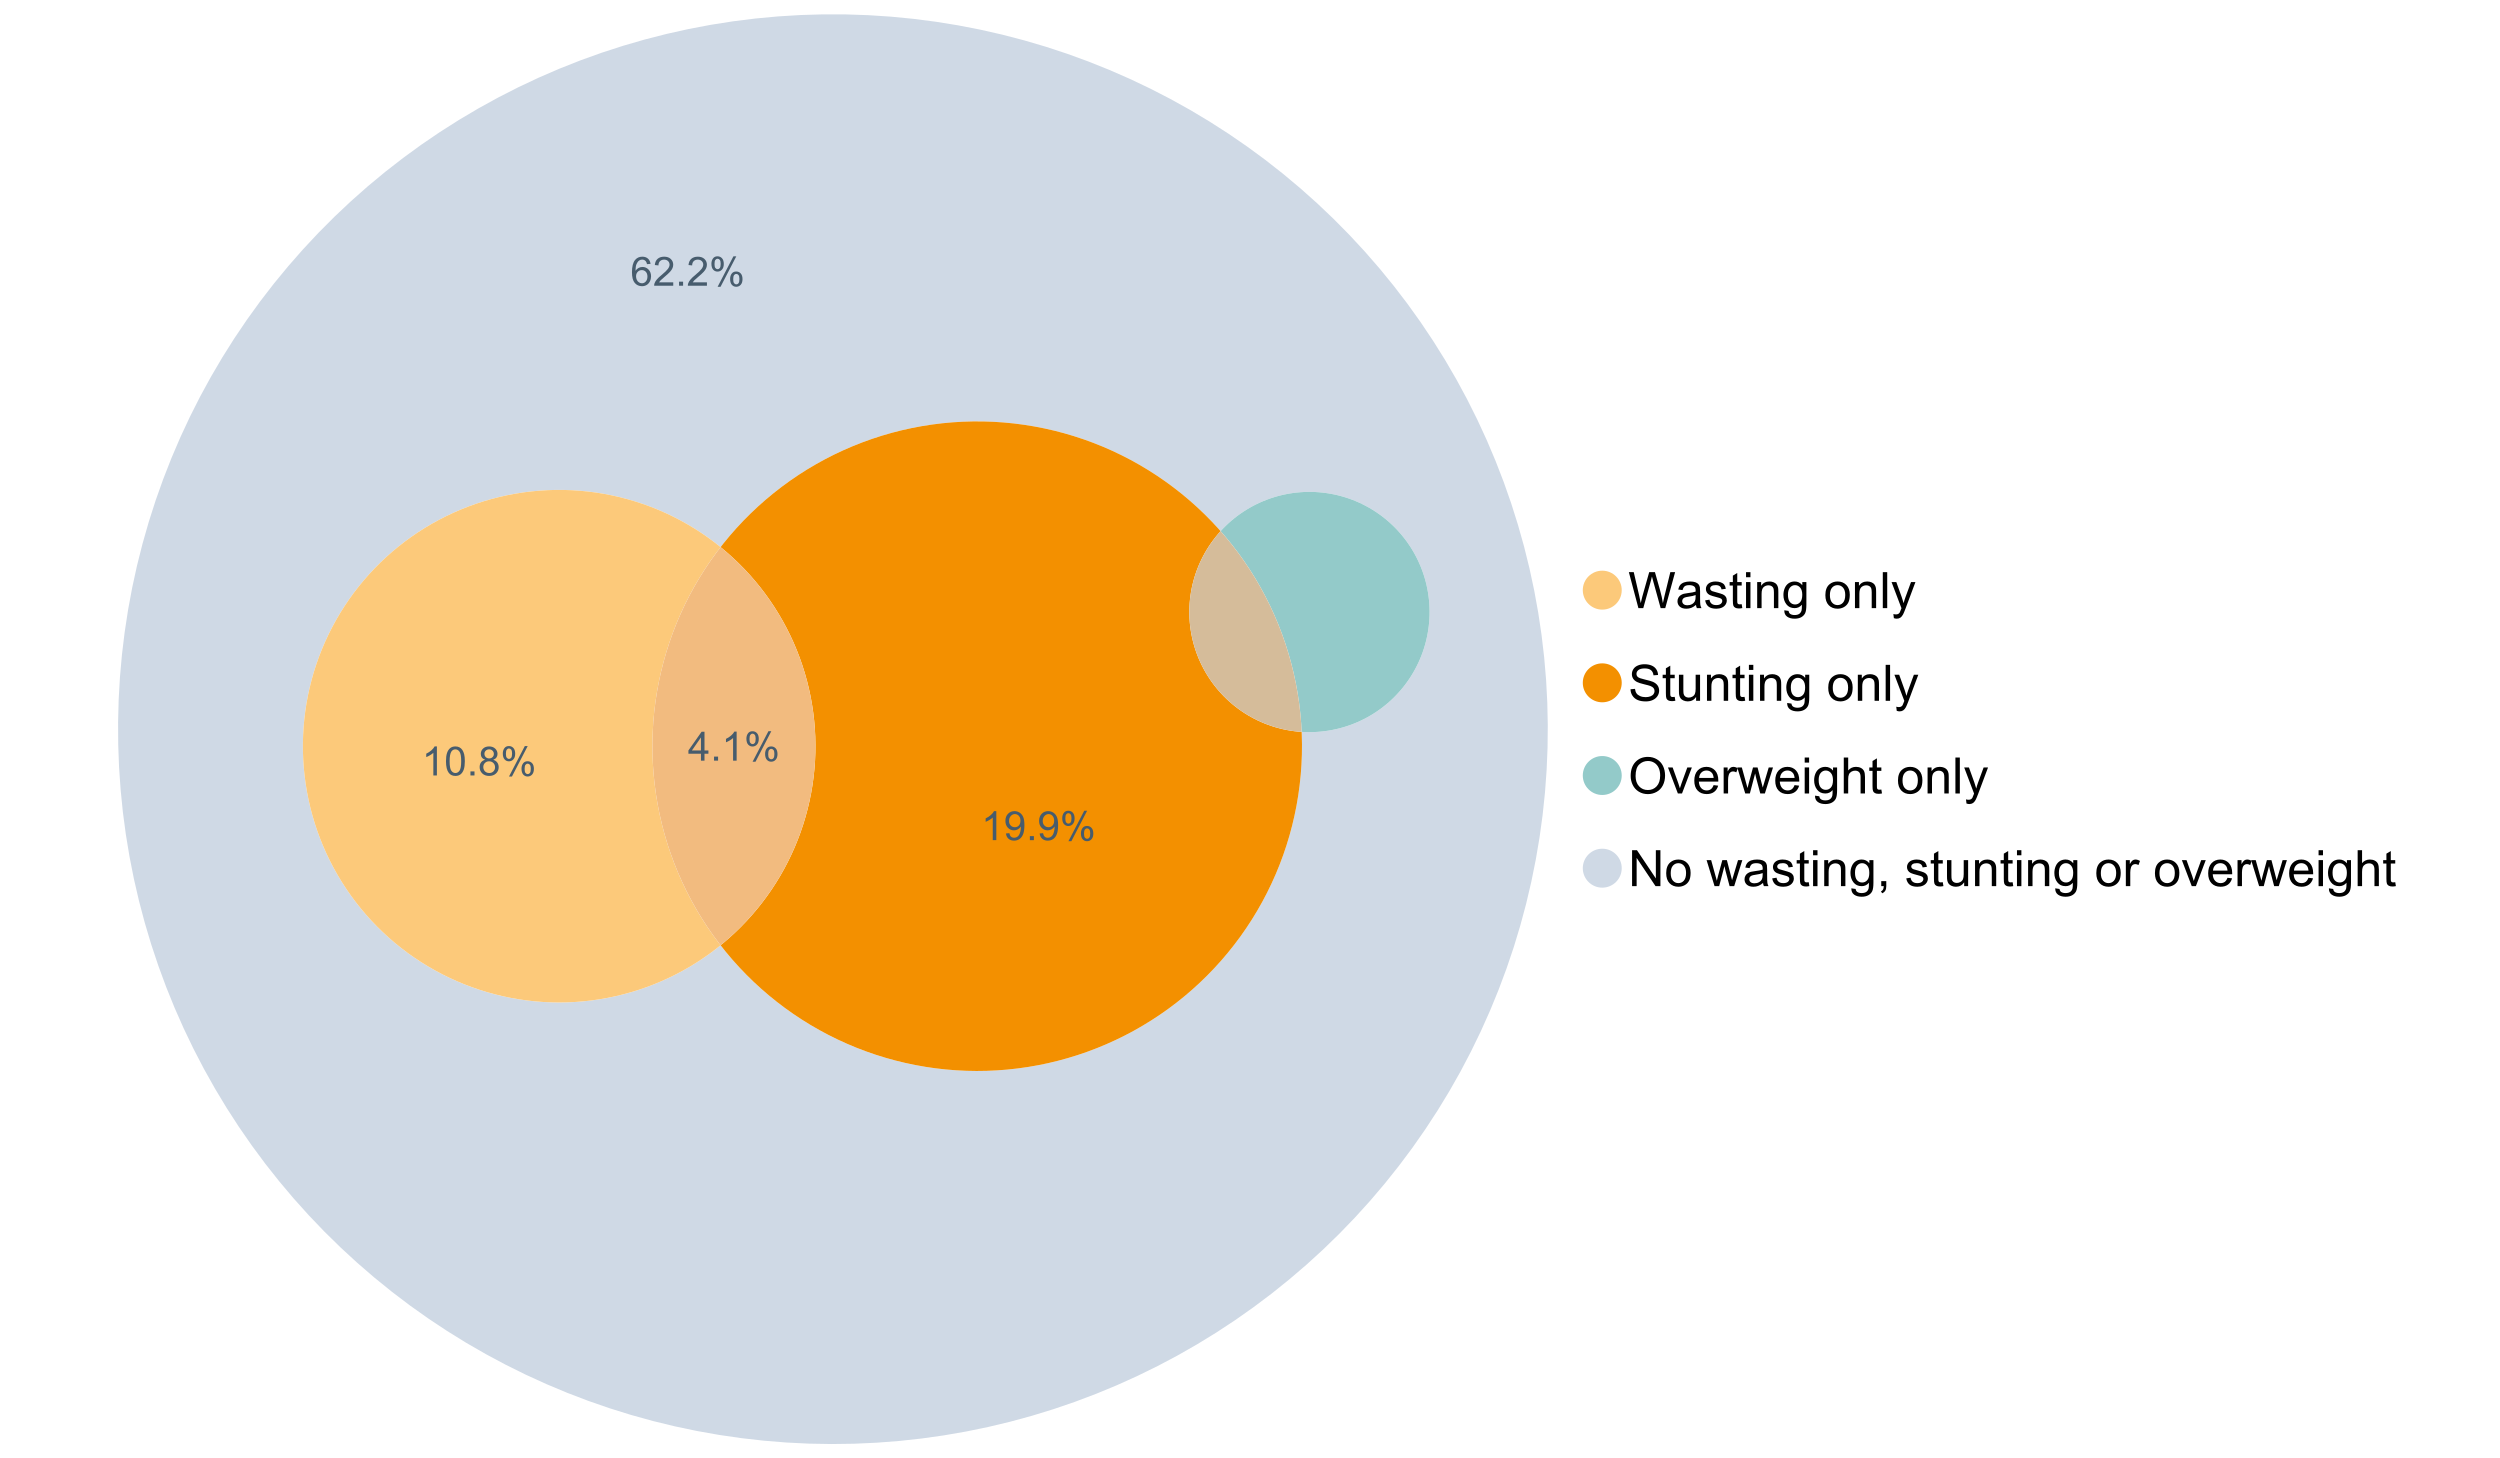 <?xml version="1.0" encoding="UTF-8"?>
<svg xmlns="http://www.w3.org/2000/svg" xmlns:xlink="http://www.w3.org/1999/xlink" width="1234.286pt" height="720pt" viewBox="0 0 1234.286 720" version="1.1">
<defs>
<g>
<symbol overflow="visible" id="glyph0-0">
<path style="stroke:none;" d="M 5.016 0 L 0.305 -17.758 L 2.715 -17.758 L 5.414 -6.117 C 5.703 -4.898 5.953 -3.688 6.164 -2.484 C 6.617 -4.379 6.883 -5.473 6.965 -5.766 L 10.344 -17.758 L 13.18 -17.758 L 15.723 -8.77 C 16.355 -6.539 16.816 -4.445 17.102 -2.484 C 17.324 -3.605 17.621 -4.891 17.988 -6.348 L 20.773 -17.758 L 23.133 -17.758 L 18.266 0 L 16 0 L 12.258 -13.527 C 11.941 -14.656 11.754 -15.352 11.699 -15.613 C 11.512 -14.797 11.34 -14.102 11.18 -13.527 L 7.414 0 Z M 5.016 0 "/>
</symbol>
<symbol overflow="visible" id="glyph0-1">
<path style="stroke:none;" d="M 10.027 -1.586 C 9.215 -0.898 8.438 -0.414 7.695 -0.133 C 6.945 0.148 6.145 0.285 5.293 0.289 C 3.875 0.285 2.789 -0.055 2.031 -0.746 C 1.27 -1.434 0.891 -2.316 0.895 -3.391 C 0.891 -4.02 1.035 -4.594 1.324 -5.117 C 1.613 -5.633 1.988 -6.051 2.453 -6.371 C 2.914 -6.684 3.438 -6.922 4.02 -7.086 C 4.449 -7.195 5.094 -7.305 5.961 -7.414 C 7.715 -7.617 9.012 -7.867 9.848 -8.164 C 9.852 -8.461 9.855 -8.652 9.859 -8.734 C 9.855 -9.621 9.648 -10.246 9.242 -10.609 C 8.68 -11.098 7.852 -11.344 6.758 -11.348 C 5.727 -11.344 4.969 -11.164 4.484 -10.809 C 3.992 -10.445 3.633 -9.809 3.402 -8.902 L 1.273 -9.191 C 1.461 -10.102 1.781 -10.84 2.227 -11.402 C 2.672 -11.965 3.312 -12.395 4.152 -12.699 C 4.992 -12.996 5.965 -13.148 7.074 -13.152 C 8.168 -13.148 9.062 -13.02 9.75 -12.766 C 10.438 -12.504 10.941 -12.18 11.266 -11.789 C 11.586 -11.398 11.812 -10.902 11.941 -10.309 C 12.012 -9.934 12.047 -9.266 12.051 -8.297 L 12.051 -5.391 C 12.047 -3.363 12.094 -2.078 12.191 -1.543 C 12.281 -1.004 12.465 -0.492 12.742 0 L 10.465 0 C 10.238 -0.453 10.09 -0.98 10.027 -1.586 Z M 9.848 -6.457 C 9.055 -6.133 7.867 -5.855 6.285 -5.633 C 5.387 -5.5 4.754 -5.355 4.383 -5.195 C 4.012 -5.031 3.723 -4.793 3.523 -4.484 C 3.32 -4.172 3.223 -3.828 3.223 -3.453 C 3.223 -2.867 3.441 -2.383 3.883 -1.996 C 4.32 -1.609 4.965 -1.418 5.812 -1.418 C 6.652 -1.418 7.398 -1.602 8.055 -1.969 C 8.707 -2.336 9.188 -2.836 9.496 -3.477 C 9.727 -3.965 9.844 -4.691 9.848 -5.656 Z M 9.848 -6.457 "/>
</symbol>
<symbol overflow="visible" id="glyph0-2">
<path style="stroke:none;" d="M 0.762 -3.84 L 2.918 -4.18 C 3.039 -3.312 3.375 -2.652 3.93 -2.191 C 4.48 -1.73 5.254 -1.5 6.25 -1.5 C 7.246 -1.5 7.988 -1.703 8.477 -2.113 C 8.961 -2.52 9.203 -3 9.207 -3.551 C 9.203 -4.043 8.988 -4.43 8.562 -4.711 C 8.258 -4.906 7.516 -5.152 6.336 -5.449 C 4.734 -5.852 3.625 -6.199 3.008 -6.496 C 2.387 -6.789 1.918 -7.199 1.602 -7.723 C 1.281 -8.242 1.125 -8.816 1.125 -9.449 C 1.125 -10.02 1.254 -10.551 1.52 -11.039 C 1.777 -11.527 2.137 -11.934 2.594 -12.258 C 2.93 -12.508 3.391 -12.719 3.977 -12.891 C 4.559 -13.062 5.188 -13.148 5.863 -13.152 C 6.867 -13.148 7.754 -13.004 8.52 -12.715 C 9.281 -12.426 9.844 -12.031 10.207 -11.535 C 10.57 -11.039 10.82 -10.375 10.961 -9.543 L 8.828 -9.254 C 8.73 -9.91 8.449 -10.426 7.988 -10.801 C 7.52 -11.168 6.863 -11.355 6.02 -11.359 C 5.016 -11.355 4.301 -11.191 3.875 -10.863 C 3.445 -10.531 3.234 -10.145 3.234 -9.703 C 3.234 -9.418 3.32 -9.16 3.5 -8.938 C 3.672 -8.699 3.953 -8.508 4.336 -8.355 C 4.555 -8.273 5.195 -8.086 6.262 -7.801 C 7.801 -7.387 8.875 -7.051 9.488 -6.789 C 10.094 -6.523 10.574 -6.141 10.922 -5.645 C 11.27 -5.141 11.441 -4.52 11.445 -3.777 C 11.441 -3.047 11.23 -2.363 10.809 -1.723 C 10.383 -1.082 9.773 -0.586 8.977 -0.234 C 8.176 0.113 7.27 0.285 6.262 0.289 C 4.586 0.285 3.312 -0.059 2.438 -0.75 C 1.562 -1.445 1.004 -2.473 0.762 -3.84 Z M 0.762 -3.84 "/>
</symbol>
<symbol overflow="visible" id="glyph0-3">
<path style="stroke:none;" d="M 6.395 -1.949 L 6.711 -0.023 C 6.094 0.102 5.547 0.164 5.062 0.168 C 4.27 0.164 3.652 0.043 3.219 -0.207 C 2.781 -0.453 2.477 -0.781 2.301 -1.191 C 2.121 -1.598 2.031 -2.457 2.035 -3.766 L 2.035 -11.168 L 0.438 -11.168 L 0.438 -12.863 L 2.035 -12.863 L 2.035 -16.047 L 4.203 -17.355 L 4.203 -12.863 L 6.395 -12.863 L 6.395 -11.168 L 4.203 -11.168 L 4.203 -3.645 C 4.199 -3.023 4.238 -2.621 4.316 -2.445 C 4.391 -2.266 4.516 -2.125 4.691 -2.023 C 4.863 -1.914 5.113 -1.863 5.438 -1.867 C 5.68 -1.863 5.996 -1.891 6.395 -1.949 Z M 6.395 -1.949 "/>
</symbol>
<symbol overflow="visible" id="glyph0-4">
<path style="stroke:none;" d="M 1.648 -15.25 L 1.648 -17.758 L 3.828 -17.758 L 3.828 -15.25 Z M 1.648 0 L 1.648 -12.863 L 3.828 -12.863 L 3.828 0 Z M 1.648 0 "/>
</symbol>
<symbol overflow="visible" id="glyph0-5">
<path style="stroke:none;" d="M 1.637 0 L 1.637 -12.863 L 3.598 -12.863 L 3.598 -11.035 C 4.543 -12.441 5.906 -13.148 7.691 -13.152 C 8.465 -13.148 9.176 -13.008 9.828 -12.734 C 10.477 -12.453 10.965 -12.09 11.289 -11.637 C 11.609 -11.184 11.836 -10.645 11.965 -10.027 C 12.043 -9.621 12.082 -8.918 12.086 -7.91 L 12.086 0 L 9.906 0 L 9.906 -7.824 C 9.902 -8.707 9.816 -9.371 9.652 -9.816 C 9.48 -10.254 9.18 -10.605 8.75 -10.871 C 8.312 -11.129 7.809 -11.262 7.23 -11.266 C 6.301 -11.262 5.5 -10.965 4.828 -10.379 C 4.152 -9.785 3.812 -8.668 3.816 -7.023 L 3.816 0 Z M 1.637 0 "/>
</symbol>
<symbol overflow="visible" id="glyph0-6">
<path style="stroke:none;" d="M 1.234 1.066 L 3.355 1.379 C 3.441 2.031 3.688 2.508 4.094 2.809 C 4.633 3.207 5.371 3.41 6.309 3.414 C 7.316 3.41 8.098 3.207 8.648 2.809 C 9.195 2.402 9.566 1.84 9.762 1.113 C 9.875 0.668 9.926 -0.262 9.918 -1.684 C 8.965 -0.559 7.777 0 6.359 0 C 4.586 0 3.219 -0.637 2.254 -1.914 C 1.281 -3.188 0.797 -4.719 0.801 -6.504 C 0.797 -7.73 1.02 -8.859 1.465 -9.898 C 1.91 -10.934 2.555 -11.738 3.398 -12.305 C 4.242 -12.867 5.23 -13.148 6.371 -13.152 C 7.887 -13.148 9.141 -12.535 10.125 -11.312 L 10.125 -12.863 L 12.137 -12.863 L 12.137 -1.742 C 12.133 0.258 11.93 1.672 11.523 2.512 C 11.113 3.344 10.469 4.004 9.586 4.492 C 8.703 4.973 7.613 5.215 6.324 5.219 C 4.785 5.215 3.547 4.871 2.602 4.184 C 1.656 3.492 1.199 2.453 1.234 1.066 Z M 3.039 -6.66 C 3.035 -4.969 3.371 -3.738 4.043 -2.965 C 4.715 -2.191 5.555 -1.805 6.566 -1.805 C 7.562 -1.805 8.402 -2.188 9.082 -2.961 C 9.762 -3.727 10.102 -4.938 10.102 -6.59 C 10.102 -8.16 9.75 -9.348 9.055 -10.148 C 8.352 -10.945 7.512 -11.344 6.527 -11.348 C 5.559 -11.344 4.734 -10.949 4.055 -10.168 C 3.375 -9.379 3.035 -8.211 3.039 -6.66 Z M 3.039 -6.66 "/>
</symbol>
<symbol overflow="visible" id="glyph0-7">
<path style="stroke:none;" d=""/>
</symbol>
<symbol overflow="visible" id="glyph0-8">
<path style="stroke:none;" d="M 0.824 -6.43 C 0.82 -8.809 1.48 -10.574 2.809 -11.723 C 3.91 -12.672 5.262 -13.148 6.855 -13.152 C 8.621 -13.148 10.066 -12.57 11.191 -11.414 C 12.312 -10.254 12.871 -8.652 12.875 -6.613 C 12.871 -4.953 12.625 -3.652 12.129 -2.707 C 11.633 -1.758 10.91 -1.02 9.961 -0.496 C 9.012 0.027 7.977 0.285 6.855 0.289 C 5.055 0.285 3.598 -0.289 2.488 -1.441 C 1.375 -2.594 0.82 -4.254 0.824 -6.43 Z M 3.062 -6.43 C 3.059 -4.781 3.418 -3.551 4.141 -2.73 C 4.855 -1.91 5.762 -1.5 6.855 -1.5 C 7.934 -1.5 8.832 -1.91 9.555 -2.734 C 10.27 -3.559 10.629 -4.816 10.633 -6.504 C 10.629 -8.094 10.266 -9.297 9.547 -10.117 C 8.82 -10.934 7.926 -11.344 6.855 -11.348 C 5.762 -11.344 4.855 -10.938 4.141 -10.125 C 3.418 -9.309 3.059 -8.074 3.062 -6.43 Z M 3.062 -6.43 "/>
</symbol>
<symbol overflow="visible" id="glyph0-9">
<path style="stroke:none;" d="M 1.586 0 L 1.586 -17.758 L 3.766 -17.758 L 3.766 0 Z M 1.586 0 "/>
</symbol>
<symbol overflow="visible" id="glyph0-10">
<path style="stroke:none;" d="M 1.539 4.953 L 1.297 2.906 C 1.77 3.035 2.188 3.098 2.543 3.102 C 3.027 3.098 3.414 3.02 3.703 2.859 C 3.992 2.695 4.23 2.469 4.422 2.18 C 4.555 1.961 4.777 1.418 5.086 0.559 C 5.125 0.434 5.188 0.258 5.281 0.023 L 0.398 -12.863 L 2.75 -12.863 L 5.426 -5.414 C 5.77 -4.469 6.078 -3.473 6.359 -2.434 C 6.605 -3.434 6.906 -4.414 7.254 -5.367 L 10.004 -12.863 L 12.184 -12.863 L 7.293 0.219 C 6.766 1.625 6.355 2.598 6.066 3.137 C 5.676 3.852 5.234 4.379 4.734 4.715 C 4.234 5.047 3.637 5.215 2.941 5.219 C 2.52 5.215 2.051 5.125 1.539 4.953 Z M 1.539 4.953 "/>
</symbol>
<symbol overflow="visible" id="glyph0-11">
<path style="stroke:none;" d="M 1.113 -5.703 L 3.332 -5.898 C 3.434 -5.008 3.676 -4.277 4.062 -3.711 C 4.445 -3.141 5.043 -2.684 5.852 -2.332 C 6.656 -1.98 7.562 -1.805 8.574 -1.805 C 9.465 -1.805 10.258 -1.938 10.949 -2.203 C 11.633 -2.469 12.145 -2.832 12.48 -3.301 C 12.816 -3.762 12.984 -4.27 12.984 -4.82 C 12.984 -5.375 12.82 -5.859 12.5 -6.277 C 12.172 -6.691 11.641 -7.043 10.902 -7.328 C 10.422 -7.512 9.367 -7.801 7.738 -8.191 C 6.105 -8.582 4.965 -8.949 4.312 -9.301 C 3.461 -9.742 2.828 -10.293 2.414 -10.953 C 2 -11.609 1.793 -12.348 1.793 -13.164 C 1.793 -14.059 2.047 -14.898 2.555 -15.68 C 3.062 -16.457 3.805 -17.047 4.785 -17.453 C 5.758 -17.855 6.844 -18.059 8.043 -18.059 C 9.355 -18.059 10.516 -17.844 11.523 -17.422 C 12.527 -16.996 13.301 -16.375 13.844 -15.551 C 14.383 -14.727 14.672 -13.793 14.715 -12.754 L 12.465 -12.586 C 12.34 -13.707 11.93 -14.555 11.234 -15.129 C 10.531 -15.699 9.5 -15.984 8.141 -15.988 C 6.715 -15.984 5.68 -15.723 5.031 -15.207 C 4.379 -14.684 4.055 -14.059 4.059 -13.324 C 4.055 -12.684 4.285 -12.156 4.746 -11.75 C 5.199 -11.336 6.379 -10.914 8.289 -10.484 C 10.199 -10.047 11.512 -9.672 12.223 -9.352 C 13.254 -8.875 14.016 -8.27 14.508 -7.539 C 15 -6.809 15.246 -5.969 15.25 -5.016 C 15.246 -4.07 14.977 -3.18 14.438 -2.344 C 13.895 -1.508 13.117 -0.855 12.105 -0.391 C 11.09 0.074 9.949 0.305 8.684 0.305 C 7.074 0.305 5.727 0.07 4.645 -0.398 C 3.555 -0.867 2.703 -1.57 2.09 -2.512 C 1.469 -3.453 1.145 -4.516 1.113 -5.703 Z M 1.113 -5.703 "/>
</symbol>
<symbol overflow="visible" id="glyph0-12">
<path style="stroke:none;" d="M 10.066 0 L 10.066 -1.891 C 9.062 -0.438 7.699 0.285 5.984 0.289 C 5.219 0.285 4.512 0.145 3.855 -0.145 C 3.199 -0.434 2.711 -0.801 2.391 -1.242 C 2.07 -1.68 1.844 -2.219 1.719 -2.859 C 1.625 -3.285 1.582 -3.961 1.586 -4.895 L 1.586 -12.863 L 3.766 -12.863 L 3.766 -5.73 C 3.762 -4.59 3.805 -3.82 3.898 -3.426 C 4.031 -2.852 4.324 -2.402 4.77 -2.074 C 5.215 -1.746 5.762 -1.582 6.418 -1.586 C 7.07 -1.582 7.688 -1.75 8.262 -2.09 C 8.832 -2.422 9.234 -2.879 9.477 -3.457 C 9.711 -4.035 9.832 -4.871 9.836 -5.973 L 9.836 -12.863 L 12.016 -12.863 L 12.016 0 Z M 10.066 0 "/>
</symbol>
<symbol overflow="visible" id="glyph0-13">
<path style="stroke:none;" d="M 1.199 -8.648 C 1.195 -11.594 1.984 -13.898 3.57 -15.57 C 5.148 -17.234 7.195 -18.07 9.703 -18.07 C 11.34 -18.07 12.816 -17.676 14.133 -16.895 C 15.449 -16.109 16.453 -15.02 17.145 -13.621 C 17.832 -12.219 18.176 -10.629 18.18 -8.855 C 18.176 -7.051 17.812 -5.441 17.09 -4.02 C 16.359 -2.598 15.328 -1.52 14 -0.793 C 12.664 -0.059 11.23 0.305 9.691 0.305 C 8.02 0.305 6.523 -0.098 5.207 -0.906 C 3.891 -1.715 2.895 -2.816 2.215 -4.215 C 1.535 -5.605 1.195 -7.086 1.199 -8.648 Z M 3.621 -8.613 C 3.621 -6.473 4.195 -4.785 5.348 -3.555 C 6.496 -2.32 7.938 -1.703 9.676 -1.707 C 11.441 -1.703 12.898 -2.324 14.043 -3.57 C 15.184 -4.812 15.754 -6.578 15.758 -8.867 C 15.754 -10.309 15.512 -11.57 15.023 -12.652 C 14.535 -13.727 13.82 -14.562 12.879 -15.156 C 11.938 -15.746 10.883 -16.043 9.715 -16.047 C 8.051 -16.043 6.617 -15.473 5.418 -14.332 C 4.219 -13.191 3.621 -11.285 3.621 -8.613 Z M 3.621 -8.613 "/>
</symbol>
<symbol overflow="visible" id="glyph0-14">
<path style="stroke:none;" d="M 5.207 0 L 0.316 -12.863 L 2.617 -12.863 L 5.379 -5.16 C 5.676 -4.328 5.949 -3.465 6.203 -2.566 C 6.395 -3.246 6.664 -4.062 7.012 -5.016 L 9.871 -12.863 L 12.113 -12.863 L 7.242 0 Z M 5.207 0 "/>
</symbol>
<symbol overflow="visible" id="glyph0-15">
<path style="stroke:none;" d="M 10.441 -4.141 L 12.695 -3.863 C 12.336 -2.543 11.676 -1.523 10.719 -0.801 C 9.754 -0.074 8.527 0.285 7.039 0.289 C 5.152 0.285 3.66 -0.289 2.562 -1.445 C 1.457 -2.602 0.906 -4.227 0.91 -6.324 C 0.906 -8.484 1.465 -10.164 2.578 -11.359 C 3.691 -12.551 5.137 -13.148 6.914 -13.152 C 8.633 -13.148 10.035 -12.562 11.129 -11.395 C 12.215 -10.223 12.762 -8.578 12.766 -6.457 C 12.762 -6.324 12.758 -6.129 12.754 -5.875 L 3.16 -5.875 C 3.238 -4.457 3.641 -3.375 4.359 -2.625 C 5.078 -1.875 5.973 -1.5 7.051 -1.5 C 7.848 -1.5 8.531 -1.707 9.098 -2.129 C 9.66 -2.547 10.109 -3.219 10.441 -4.141 Z M 3.281 -7.668 L 10.465 -7.668 C 10.367 -8.746 10.09 -9.559 9.641 -10.102 C 8.941 -10.938 8.043 -11.355 6.941 -11.359 C 5.938 -11.355 5.094 -11.02 4.414 -10.355 C 3.727 -9.684 3.352 -8.789 3.281 -7.668 Z M 3.281 -7.668 "/>
</symbol>
<symbol overflow="visible" id="glyph0-16">
<path style="stroke:none;" d="M 1.609 0 L 1.609 -12.863 L 3.574 -12.863 L 3.574 -10.914 C 4.074 -11.824 4.535 -12.426 4.961 -12.715 C 5.383 -13.004 5.848 -13.148 6.359 -13.152 C 7.09 -13.148 7.836 -12.914 8.598 -12.453 L 7.848 -10.43 C 7.312 -10.742 6.781 -10.898 6.25 -10.902 C 5.77 -10.898 5.34 -10.754 4.965 -10.469 C 4.582 -10.18 4.312 -9.781 4.156 -9.277 C 3.91 -8.496 3.789 -7.648 3.793 -6.734 L 3.793 0 Z M 1.609 0 "/>
</symbol>
<symbol overflow="visible" id="glyph0-17">
<path style="stroke:none;" d="M 4.008 0 L 0.074 -12.863 L 2.324 -12.863 L 4.371 -5.438 L 5.137 -2.676 C 5.164 -2.812 5.387 -3.695 5.801 -5.328 L 7.848 -12.863 L 10.09 -12.863 L 12.016 -5.402 L 12.656 -2.941 L 13.395 -5.426 L 15.602 -12.863 L 17.719 -12.863 L 13.699 0 L 11.434 0 L 9.387 -7.703 L 8.891 -9.895 L 6.285 0 Z M 4.008 0 "/>
</symbol>
<symbol overflow="visible" id="glyph0-18">
<path style="stroke:none;" d="M 1.637 0 L 1.637 -17.758 L 3.816 -17.758 L 3.816 -11.387 C 4.828 -12.559 6.113 -13.148 7.668 -13.152 C 8.617 -13.148 9.445 -12.961 10.148 -12.59 C 10.852 -12.211 11.352 -11.691 11.656 -11.031 C 11.957 -10.367 12.109 -9.406 12.113 -8.152 L 12.113 0 L 9.934 0 L 9.934 -8.152 C 9.93 -9.238 9.695 -10.031 9.223 -10.531 C 8.75 -11.023 8.082 -11.273 7.219 -11.277 C 6.57 -11.273 5.961 -11.105 5.395 -10.773 C 4.824 -10.434 4.418 -9.98 4.18 -9.41 C 3.934 -8.836 3.812 -8.043 3.816 -7.039 L 3.816 0 Z M 1.637 0 "/>
</symbol>
<symbol overflow="visible" id="glyph0-19">
<path style="stroke:none;" d="M 1.891 0 L 1.891 -17.758 L 4.301 -17.758 L 13.625 -3.816 L 13.625 -17.758 L 15.879 -17.758 L 15.879 0 L 13.469 0 L 4.141 -13.953 L 4.141 0 Z M 1.891 0 "/>
</symbol>
<symbol overflow="visible" id="glyph0-20">
<path style="stroke:none;" d="M 2.203 0 L 2.203 -2.484 L 4.688 -2.484 L 4.688 0 C 4.688 0.91 4.523 1.645 4.203 2.207 C 3.875 2.766 3.363 3.199 2.664 3.512 L 2.059 2.578 C 2.516 2.375 2.855 2.078 3.074 1.688 C 3.289 1.297 3.41 0.734 3.441 0 Z M 2.203 0 "/>
</symbol>
<symbol overflow="visible" id="glyph1-0">
<path style="stroke:none;" d="M 6.445 0 L 6.445 -3.418 L 0.254 -3.418 L 0.254 -5.023 L 6.77 -14.277 L 8.199 -14.277 L 8.199 -5.023 L 10.129 -5.023 L 10.129 -3.418 L 8.199 -3.418 L 8.199 0 Z M 6.445 -5.023 L 6.445 -11.461 L 1.977 -5.023 Z M 6.445 -5.023 "/>
</symbol>
<symbol overflow="visible" id="glyph1-1">
<path style="stroke:none;" d="M 1.812 0 L 1.812 -1.996 L 3.809 -1.996 L 3.809 0 Z M 1.812 0 "/>
</symbol>
<symbol overflow="visible" id="glyph1-2">
<path style="stroke:none;" d="M 7.43 0 L 5.676 0 L 5.676 -11.172 C 5.25 -10.766 4.695 -10.363 4.016 -9.961 C 3.328 -9.559 2.715 -9.258 2.172 -9.059 L 2.172 -10.75 C 3.148 -11.207 4.004 -11.766 4.742 -12.426 C 5.473 -13.078 5.992 -13.715 6.301 -14.336 L 7.43 -14.336 Z M 7.43 0 "/>
</symbol>
<symbol overflow="visible" id="glyph1-3">
<path style="stroke:none;" d="M 1.16 -10.848 C 1.16 -11.863 1.414 -12.73 1.93 -13.449 C 2.438 -14.16 3.184 -14.52 4.16 -14.52 C 5.055 -14.52 5.793 -14.199 6.383 -13.559 C 6.969 -12.918 7.266 -11.977 7.266 -10.742 C 7.266 -9.531 6.969 -8.602 6.375 -7.949 C 5.781 -7.297 5.047 -6.973 4.18 -6.973 C 3.312 -6.973 2.594 -7.293 2.02 -7.938 C 1.445 -8.578 1.16 -9.547 1.16 -10.848 Z M 4.207 -13.312 C 3.77 -13.312 3.406 -13.121 3.121 -12.746 C 2.828 -12.367 2.684 -11.676 2.688 -10.672 C 2.684 -9.754 2.828 -9.109 3.125 -8.738 C 3.414 -8.363 3.777 -8.18 4.207 -8.18 C 4.648 -8.18 5.012 -8.367 5.301 -8.742 C 5.586 -9.117 5.73 -9.805 5.734 -10.809 C 5.73 -11.727 5.586 -12.375 5.297 -12.75 C 5.004 -13.125 4.641 -13.312 4.207 -13.312 Z M 4.215 0.527 L 12.027 -14.52 L 13.449 -14.52 L 5.668 0.527 Z M 10.391 -3.352 C 10.387 -4.375 10.645 -5.242 11.16 -5.953 C 11.672 -6.664 12.418 -7.02 13.398 -7.02 C 14.293 -7.02 15.035 -6.699 15.625 -6.059 C 16.211 -5.418 16.504 -4.477 16.508 -3.242 C 16.504 -2.031 16.207 -1.102 15.613 -0.449 C 15.016 0.203 14.281 0.527 13.41 0.527 C 12.543 0.527 11.824 0.207 11.25 -0.441 C 10.676 -1.082 10.387 -2.055 10.391 -3.352 Z M 13.449 -5.812 C 13.004 -5.812 12.641 -5.621 12.352 -5.246 C 12.062 -4.867 11.918 -4.18 11.918 -3.176 C 11.918 -2.266 12.062 -1.621 12.355 -1.246 C 12.648 -0.867 13.008 -0.68 13.438 -0.684 C 13.883 -0.68 14.254 -0.867 14.543 -1.246 C 14.832 -1.621 14.977 -2.309 14.977 -3.312 C 14.977 -4.23 14.828 -4.879 14.539 -5.254 C 14.242 -5.625 13.879 -5.812 13.449 -5.812 Z M 13.449 -5.812 "/>
</symbol>
<symbol overflow="visible" id="glyph1-4">
<path style="stroke:none;" d="M 9.922 -10.781 L 8.18 -10.645 C 8.023 -11.328 7.801 -11.828 7.52 -12.145 C 7.043 -12.641 6.461 -12.891 5.766 -12.895 C 5.203 -12.891 4.711 -12.734 4.293 -12.426 C 3.742 -12.023 3.309 -11.438 2.988 -10.664 C 2.668 -9.891 2.5 -8.789 2.492 -7.363 C 2.91 -8.004 3.426 -8.48 4.039 -8.793 C 4.648 -9.102 5.289 -9.258 5.961 -9.262 C 7.125 -9.258 8.121 -8.828 8.941 -7.969 C 9.762 -7.109 10.172 -5.996 10.176 -4.637 C 10.172 -3.738 9.98 -2.906 9.598 -2.137 C 9.211 -1.367 8.68 -0.777 8.004 -0.371 C 7.328 0.039 6.562 0.238 5.707 0.242 C 4.246 0.238 3.055 -0.293 2.133 -1.367 C 1.211 -2.438 0.75 -4.211 0.75 -6.68 C 0.75 -9.438 1.258 -11.441 2.277 -12.699 C 3.164 -13.785 4.363 -14.332 5.871 -14.336 C 6.996 -14.332 7.914 -14.016 8.633 -13.391 C 9.348 -12.758 9.777 -11.891 9.922 -10.781 Z M 2.766 -4.625 C 2.766 -4.016 2.891 -3.438 3.148 -2.891 C 3.402 -2.336 3.762 -1.918 4.227 -1.633 C 4.684 -1.34 5.168 -1.195 5.676 -1.199 C 6.414 -1.195 7.051 -1.492 7.586 -2.094 C 8.117 -2.688 8.383 -3.5 8.387 -4.527 C 8.383 -5.512 8.121 -6.289 7.598 -6.859 C 7.07 -7.426 6.406 -7.711 5.609 -7.711 C 4.812 -7.711 4.141 -7.426 3.594 -6.859 C 3.039 -6.289 2.766 -5.543 2.766 -4.625 Z M 2.766 -4.625 "/>
</symbol>
<symbol overflow="visible" id="glyph1-5">
<path style="stroke:none;" d="M 10.039 -1.684 L 10.039 0 L 0.605 0 C 0.59 -0.422 0.66 -0.828 0.809 -1.219 C 1.047 -1.859 1.43 -2.488 1.961 -3.113 C 2.488 -3.734 3.254 -4.457 4.254 -5.277 C 5.805 -6.547 6.852 -7.555 7.398 -8.301 C 7.941 -9.043 8.215 -9.746 8.219 -10.41 C 8.215 -11.102 7.965 -11.688 7.473 -12.168 C 6.973 -12.641 6.328 -12.879 5.531 -12.883 C 4.688 -12.879 4.012 -12.625 3.504 -12.121 C 2.996 -11.613 2.738 -10.914 2.738 -10.02 L 0.934 -10.207 C 1.055 -11.551 1.52 -12.574 2.328 -13.277 C 3.129 -13.98 4.211 -14.332 5.57 -14.336 C 6.938 -14.332 8.02 -13.953 8.82 -13.195 C 9.617 -12.434 10.02 -11.492 10.02 -10.371 C 10.02 -9.801 9.902 -9.238 9.668 -8.688 C 9.434 -8.133 9.047 -7.551 8.508 -6.941 C 7.965 -6.328 7.062 -5.492 5.805 -4.43 C 4.75 -3.547 4.074 -2.945 3.777 -2.633 C 3.477 -2.312 3.23 -1.996 3.039 -1.684 Z M 10.039 -1.684 "/>
</symbol>
<symbol overflow="visible" id="glyph1-6">
<path style="stroke:none;" d="M 0.828 -7.039 C 0.824 -8.727 1 -10.086 1.348 -11.117 C 1.695 -12.141 2.211 -12.934 2.898 -13.496 C 3.582 -14.051 4.445 -14.332 5.484 -14.336 C 6.25 -14.332 6.922 -14.176 7.5 -13.871 C 8.078 -13.559 8.555 -13.117 8.93 -12.539 C 9.305 -11.957 9.598 -11.246 9.816 -10.414 C 10.027 -9.578 10.137 -8.453 10.137 -7.039 C 10.137 -5.359 9.965 -4.008 9.621 -2.984 C 9.277 -1.953 8.762 -1.16 8.078 -0.598 C 7.391 -0.039 6.527 0.238 5.484 0.242 C 4.105 0.238 3.023 -0.25 2.238 -1.238 C 1.297 -2.422 0.824 -4.355 0.828 -7.039 Z M 2.629 -7.039 C 2.625 -4.691 2.898 -3.133 3.449 -2.359 C 3.996 -1.582 4.676 -1.195 5.484 -1.199 C 6.289 -1.195 6.965 -1.586 7.512 -2.367 C 8.059 -3.145 8.332 -4.699 8.336 -7.039 C 8.332 -9.387 8.059 -10.949 7.512 -11.723 C 6.965 -12.492 6.281 -12.879 5.465 -12.883 C 4.656 -12.879 4.012 -12.539 3.535 -11.863 C 2.926 -10.988 2.625 -9.379 2.629 -7.039 Z M 2.629 -7.039 "/>
</symbol>
<symbol overflow="visible" id="glyph1-7">
<path style="stroke:none;" d="M 3.523 -7.742 C 2.793 -8.004 2.254 -8.383 1.906 -8.879 C 1.555 -9.371 1.383 -9.965 1.383 -10.652 C 1.383 -11.691 1.754 -12.562 2.5 -13.273 C 3.246 -13.977 4.242 -14.332 5.484 -14.336 C 6.727 -14.332 7.727 -13.969 8.492 -13.25 C 9.25 -12.523 9.633 -11.645 9.633 -10.605 C 9.633 -9.941 9.457 -9.363 9.109 -8.875 C 8.762 -8.383 8.234 -8.004 7.527 -7.742 C 8.402 -7.453 9.07 -6.992 9.527 -6.359 C 9.984 -5.719 10.211 -4.961 10.215 -4.082 C 10.211 -2.859 9.781 -1.832 8.918 -1.004 C 8.055 -0.172 6.918 0.238 5.512 0.242 C 4.102 0.238 2.965 -0.176 2.102 -1.008 C 1.238 -1.84 0.809 -2.879 0.809 -4.129 C 0.809 -5.055 1.043 -5.832 1.512 -6.461 C 1.98 -7.086 2.648 -7.512 3.523 -7.742 Z M 3.176 -10.711 C 3.176 -10.035 3.391 -9.48 3.828 -9.055 C 4.258 -8.625 4.824 -8.414 5.523 -8.414 C 6.195 -8.414 6.746 -8.625 7.18 -9.051 C 7.609 -9.477 7.828 -9.996 7.828 -10.613 C 7.828 -11.254 7.605 -11.797 7.16 -12.234 C 6.715 -12.672 6.16 -12.891 5.504 -12.895 C 4.832 -12.891 4.277 -12.676 3.836 -12.25 C 3.395 -11.82 3.176 -11.309 3.176 -10.711 Z M 2.609 -4.121 C 2.605 -3.617 2.727 -3.133 2.965 -2.668 C 3.199 -2.199 3.551 -1.84 4.02 -1.582 C 4.488 -1.324 4.992 -1.195 5.531 -1.199 C 6.367 -1.195 7.059 -1.465 7.605 -2.004 C 8.148 -2.543 8.418 -3.227 8.422 -4.062 C 8.418 -4.902 8.137 -5.602 7.578 -6.156 C 7.016 -6.707 6.316 -6.984 5.473 -6.984 C 4.645 -6.984 3.961 -6.711 3.422 -6.164 C 2.879 -5.617 2.605 -4.934 2.609 -4.121 Z M 2.609 -4.121 "/>
</symbol>
<symbol overflow="visible" id="glyph1-8">
<path style="stroke:none;" d="M 1.09 -3.301 L 2.777 -3.457 C 2.918 -2.664 3.188 -2.09 3.594 -1.734 C 3.992 -1.375 4.508 -1.195 5.141 -1.199 C 5.676 -1.195 6.148 -1.316 6.559 -1.566 C 6.961 -1.809 7.293 -2.141 7.555 -2.555 C 7.812 -2.969 8.031 -3.523 8.207 -4.227 C 8.383 -4.922 8.473 -5.637 8.473 -6.367 C 8.473 -6.441 8.469 -6.559 8.461 -6.719 C 8.109 -6.16 7.629 -5.707 7.027 -5.359 C 6.418 -5.012 5.762 -4.84 5.055 -4.84 C 3.871 -4.84 2.871 -5.266 2.055 -6.125 C 1.234 -6.977 0.824 -8.109 0.828 -9.516 C 0.824 -10.961 1.254 -12.125 2.109 -13.012 C 2.961 -13.891 4.027 -14.332 5.316 -14.336 C 6.242 -14.332 7.094 -14.082 7.863 -13.586 C 8.633 -13.082 9.215 -12.367 9.617 -11.445 C 10.012 -10.516 10.211 -9.18 10.215 -7.43 C 10.211 -5.605 10.016 -4.152 9.621 -3.07 C 9.223 -1.988 8.633 -1.164 7.852 -0.602 C 7.07 -0.039 6.152 0.238 5.102 0.242 C 3.984 0.238 3.074 -0.066 2.367 -0.688 C 1.656 -1.305 1.23 -2.176 1.09 -3.301 Z M 8.27 -9.602 C 8.266 -10.605 8 -11.402 7.465 -11.996 C 6.926 -12.582 6.281 -12.879 5.531 -12.883 C 4.75 -12.879 4.07 -12.562 3.496 -11.93 C 2.914 -11.293 2.625 -10.469 2.629 -9.457 C 2.625 -8.547 2.898 -7.805 3.449 -7.238 C 3.996 -6.668 4.676 -6.387 5.484 -6.387 C 6.293 -6.387 6.957 -6.668 7.484 -7.238 C 8.004 -7.805 8.266 -8.594 8.27 -9.602 Z M 8.27 -9.602 "/>
</symbol>
</g>
</defs>
<g id="surface64668">
<path style=" stroke:none;fill-rule:nonzero;fill:rgb(98.824%,78.824%,47.843%);fill-opacity:1;" d="M 800.672 291.367 C 800.672 296.676 796.367 300.98 791.059 300.98 C 785.75 300.98 781.445 296.676 781.445 291.367 C 781.445 286.055 785.75 281.75 791.059 281.75 C 796.367 281.75 800.672 286.055 800.672 291.367 "/>
<g style="fill:rgb(0%,0%,0%);fill-opacity:1;">
  <use xlink:href="#glyph0-0" x="803.891" y="300.242"/>
  <use xlink:href="#glyph0-1" x="827.303" y="300.242"/>
  <use xlink:href="#glyph0-2" x="841.099" y="300.242"/>
  <use xlink:href="#glyph0-3" x="853.502" y="300.242"/>
  <use xlink:href="#glyph0-4" x="860.394" y="300.242"/>
  <use xlink:href="#glyph0-5" x="865.905" y="300.242"/>
  <use xlink:href="#glyph0-6" x="879.7" y="300.242"/>
  <use xlink:href="#glyph0-7" x="893.496" y="300.242"/>
  <use xlink:href="#glyph0-8" x="900.388" y="300.242"/>
  <use xlink:href="#glyph0-5" x="914.183" y="300.242"/>
  <use xlink:href="#glyph0-9" x="927.979" y="300.242"/>
  <use xlink:href="#glyph0-10" x="933.49" y="300.242"/>
</g>
<path style=" stroke:none;fill-rule:nonzero;fill:rgb(95.294%,56.471%,0%);fill-opacity:1;" d="M 800.672 337.121 C 800.672 342.434 796.367 346.738 791.059 346.738 C 785.75 346.738 781.445 342.434 781.445 337.121 C 781.445 331.812 785.75 327.508 791.059 327.508 C 796.367 327.508 800.672 331.812 800.672 337.121 "/>
<g style="fill:rgb(0%,0%,0%);fill-opacity:1;">
  <use xlink:href="#glyph0-11" x="803.891" y="346"/>
  <use xlink:href="#glyph0-3" x="820.436" y="346"/>
  <use xlink:href="#glyph0-12" x="827.328" y="346"/>
  <use xlink:href="#glyph0-5" x="841.123" y="346"/>
  <use xlink:href="#glyph0-3" x="854.919" y="346"/>
  <use xlink:href="#glyph0-4" x="861.811" y="346"/>
  <use xlink:href="#glyph0-5" x="867.322" y="346"/>
  <use xlink:href="#glyph0-6" x="881.117" y="346"/>
  <use xlink:href="#glyph0-7" x="894.913" y="346"/>
  <use xlink:href="#glyph0-8" x="901.805" y="346"/>
  <use xlink:href="#glyph0-5" x="915.6" y="346"/>
  <use xlink:href="#glyph0-9" x="929.396" y="346"/>
  <use xlink:href="#glyph0-10" x="934.907" y="346"/>
</g>
<path style=" stroke:none;fill-rule:nonzero;fill:rgb(57.647%,79.216%,78.824%);fill-opacity:1;" d="M 800.672 382.879 C 800.672 388.188 796.367 392.492 791.059 392.492 C 785.75 392.492 781.445 388.188 781.445 382.879 C 781.445 377.566 785.75 373.262 791.059 373.262 C 796.367 373.262 800.672 377.566 800.672 382.879 "/>
<g style="fill:rgb(0%,0%,0%);fill-opacity:1;">
  <use xlink:href="#glyph0-13" x="803.891" y="391.758"/>
  <use xlink:href="#glyph0-14" x="823.185" y="391.758"/>
  <use xlink:href="#glyph0-15" x="835.588" y="391.758"/>
  <use xlink:href="#glyph0-16" x="849.384" y="391.758"/>
  <use xlink:href="#glyph0-17" x="857.644" y="391.758"/>
  <use xlink:href="#glyph0-15" x="875.558" y="391.758"/>
  <use xlink:href="#glyph0-4" x="889.354" y="391.758"/>
  <use xlink:href="#glyph0-6" x="894.865" y="391.758"/>
  <use xlink:href="#glyph0-18" x="908.66" y="391.758"/>
  <use xlink:href="#glyph0-3" x="922.456" y="391.758"/>
  <use xlink:href="#glyph0-7" x="929.348" y="391.758"/>
  <use xlink:href="#glyph0-8" x="936.239" y="391.758"/>
  <use xlink:href="#glyph0-5" x="950.035" y="391.758"/>
  <use xlink:href="#glyph0-9" x="963.831" y="391.758"/>
  <use xlink:href="#glyph0-10" x="969.342" y="391.758"/>
</g>
<path style=" stroke:none;fill-rule:nonzero;fill:rgb(81.176%,85.098%,89.804%);fill-opacity:1;" d="M 800.672 428.633 C 800.672 433.945 796.367 438.25 791.059 438.25 C 785.75 438.25 781.445 433.945 781.445 428.633 C 781.445 423.324 785.75 419.02 791.059 419.02 C 796.367 419.02 800.672 423.324 800.672 428.633 "/>
<g style="fill:rgb(0%,0%,0%);fill-opacity:1;">
  <use xlink:href="#glyph0-19" x="803.891" y="437.512"/>
  <use xlink:href="#glyph0-8" x="821.804" y="437.512"/>
  <use xlink:href="#glyph0-7" x="835.6" y="437.512"/>
  <use xlink:href="#glyph0-17" x="842.492" y="437.512"/>
  <use xlink:href="#glyph0-1" x="860.406" y="437.512"/>
  <use xlink:href="#glyph0-2" x="874.201" y="437.512"/>
  <use xlink:href="#glyph0-3" x="886.604" y="437.512"/>
  <use xlink:href="#glyph0-4" x="893.496" y="437.512"/>
  <use xlink:href="#glyph0-5" x="899.007" y="437.512"/>
  <use xlink:href="#glyph0-6" x="912.803" y="437.512"/>
  <use xlink:href="#glyph0-20" x="926.598" y="437.512"/>
  <use xlink:href="#glyph0-7" x="933.49" y="437.512"/>
  <use xlink:href="#glyph0-2" x="940.382" y="437.512"/>
  <use xlink:href="#glyph0-3" x="952.785" y="437.512"/>
  <use xlink:href="#glyph0-12" x="959.676" y="437.512"/>
  <use xlink:href="#glyph0-5" x="973.472" y="437.512"/>
  <use xlink:href="#glyph0-3" x="987.268" y="437.512"/>
  <use xlink:href="#glyph0-4" x="994.159" y="437.512"/>
  <use xlink:href="#glyph0-5" x="999.67" y="437.512"/>
  <use xlink:href="#glyph0-6" x="1013.466" y="437.512"/>
  <use xlink:href="#glyph0-7" x="1027.262" y="437.512"/>
  <use xlink:href="#glyph0-8" x="1034.154" y="437.512"/>
  <use xlink:href="#glyph0-16" x="1047.949" y="437.512"/>
  <use xlink:href="#glyph0-7" x="1056.21" y="437.512"/>
  <use xlink:href="#glyph0-8" x="1063.101" y="437.512"/>
  <use xlink:href="#glyph0-14" x="1076.897" y="437.512"/>
  <use xlink:href="#glyph0-15" x="1089.3" y="437.512"/>
  <use xlink:href="#glyph0-16" x="1103.096" y="437.512"/>
  <use xlink:href="#glyph0-17" x="1111.356" y="437.512"/>
  <use xlink:href="#glyph0-15" x="1129.27" y="437.512"/>
  <use xlink:href="#glyph0-4" x="1143.065" y="437.512"/>
  <use xlink:href="#glyph0-6" x="1148.576" y="437.512"/>
  <use xlink:href="#glyph0-18" x="1162.372" y="437.512"/>
  <use xlink:href="#glyph0-3" x="1176.168" y="437.512"/>
</g>
<path style=" stroke:none;fill-rule:nonzero;fill:rgb(81.176%,85.098%,89.804%);fill-opacity:1;" d="M 421.633 712.789 L 432.766 712.285 L 443.875 711.43 L 454.953 710.223 L 465.984 708.668 L 476.965 706.766 L 487.879 704.516 L 498.719 701.926 L 509.469 698.992 L 520.121 695.723 L 530.664 692.117 L 541.09 688.18 L 551.387 683.918 L 561.539 679.332 L 571.547 674.426 L 581.395 669.211 L 591.07 663.684 L 600.566 657.855 L 609.875 651.73 L 618.984 645.312 L 627.891 638.613 L 636.574 631.633 L 645.039 624.383 L 653.27 616.871 L 661.258 609.102 L 668.996 601.086 L 676.477 592.828 L 683.695 584.336 L 690.641 575.625 L 697.309 566.695 L 703.691 557.562 L 709.785 548.23 L 715.578 538.711 L 721.066 529.016 L 726.246 519.148 L 731.113 509.125 L 735.664 498.953 L 739.887 488.641 L 743.785 478.199 L 747.352 467.645 L 750.582 456.98 L 753.473 446.219 L 756.023 435.371 L 758.23 424.449 L 760.094 413.461 L 761.609 402.422 L 762.773 391.34 L 763.586 380.227 L 764.051 369.094 L 764.16 357.949 L 763.918 346.809 L 763.328 335.68 L 762.383 324.578 L 761.09 313.512 L 759.449 302.488 L 757.461 291.523 L 755.125 280.629 L 752.449 269.812 L 749.43 259.086 L 746.078 248.457 L 742.391 237.941 L 738.371 227.551 L 734.027 217.289 L 729.359 207.168 L 724.379 197.203 L 719.082 187.398 L 713.48 177.766 L 707.574 168.312 L 701.375 159.055 L 694.887 149.992 L 688.117 141.145 L 681.07 132.512 L 673.754 124.105 L 666.176 115.938 L 658.344 108.008 L 650.266 100.336 L 641.949 92.918 L 633.402 85.766 L 624.637 78.891 L 615.656 72.293 L 606.473 65.98 L 597.094 59.965 L 587.527 54.246 L 577.789 48.836 L 567.883 43.73 L 557.82 38.941 L 547.613 34.477 L 537.266 30.332 L 526.797 26.516 L 516.211 23.035 L 505.523 19.891 L 494.738 17.082 L 483.871 14.617 L 472.934 12.496 L 461.93 10.719 L 450.879 9.293 L 439.789 8.215 L 428.668 7.488 L 417.531 7.113 L 406.387 7.094 L 395.25 7.422 L 384.129 8.102 L 373.031 9.133 L 361.977 10.512 L 350.965 12.242 L 340.02 14.316 L 329.141 16.738 L 318.348 19.5 L 307.645 22.602 L 297.043 26.039 L 286.559 29.809 L 276.195 33.91 L 265.969 38.336 L 255.887 43.082 L 245.961 48.145 L 236.199 53.516 L 226.609 59.195 L 217.207 65.172 L 207.996 71.445 L 198.988 78.004 L 190.191 84.844 L 181.613 91.957 L 173.266 99.34 L 165.156 106.984 L 157.293 114.875 L 149.68 123.016 L 142.328 131.391 L 135.246 139.992 L 128.438 148.812 L 121.914 157.848 L 115.676 167.082 L 109.734 176.508 L 104.09 186.117 L 98.754 195.898 L 93.73 205.844 L 89.02 215.945 L 84.633 226.188 L 80.574 236.562 L 76.84 247.062 L 73.441 257.676 L 70.379 268.391 L 67.656 279.195 L 65.277 290.082 L 63.242 301.039 L 61.555 312.055 L 60.215 323.117 L 59.227 334.215 L 58.59 345.34 L 58.301 356.48 L 58.367 367.621 L 58.781 378.758 L 59.551 389.875 L 60.668 400.961 L 62.137 412.008 L 63.953 423 L 66.113 433.934 L 68.621 444.789 L 71.469 455.562 L 74.652 466.242 L 78.176 476.812 L 82.031 487.27 L 86.211 497.598 L 90.719 507.789 L 95.543 517.836 L 100.684 527.723 L 106.133 537.441 L 111.887 546.984 L 117.938 556.34 L 124.281 565.5 L 130.91 574.457 L 137.82 583.199 L 145.004 591.719 L 152.453 600.008 L 160.156 608.059 L 168.113 615.859 L 176.312 623.406 L 184.746 630.691 L 193.402 637.707 L 202.277 644.445 L 211.363 650.898 L 220.645 657.062 L 230.117 662.93 L 239.77 668.496 L 249.594 673.758 L 259.582 678.703 L 269.719 683.332 L 279.996 687.637 L 290.402 691.617 L 300.934 695.266 L 311.57 698.582 L 322.309 701.559 L 333.137 704.195 L 344.039 706.488 L 355.012 708.438 L 366.039 710.035 L 377.113 711.289 L 388.219 712.191 L 399.348 712.742 L 410.488 712.941 Z M 477.059 528.668 L 472.004 528.418 L 466.957 528.008 L 461.926 527.441 L 456.918 526.715 L 451.93 525.828 L 446.977 524.785 L 442.059 523.59 L 437.18 522.234 L 432.344 520.73 L 427.562 519.07 L 422.832 517.266 L 418.164 515.309 L 413.559 513.203 L 409.02 510.957 L 404.559 508.566 L 400.172 506.039 L 395.867 503.371 L 391.648 500.57 L 387.523 497.641 L 383.492 494.578 L 379.555 491.391 L 375.727 488.082 L 372 484.652 L 368.387 481.109 L 364.883 477.449 L 361.5 473.684 L 358.238 469.812 L 355.758 466.676 L 353.75 468.293 L 350.559 470.695 L 347.289 472.992 L 343.953 475.191 L 340.547 477.281 L 337.078 479.262 L 333.551 481.133 L 329.961 482.891 L 326.32 484.535 L 322.629 486.062 L 318.891 487.473 L 315.113 488.766 L 311.293 489.938 L 307.438 490.988 L 303.555 491.918 L 299.641 492.727 L 295.703 493.406 L 291.75 493.965 L 287.777 494.398 L 283.793 494.703 L 279.801 494.883 L 275.809 494.941 L 271.812 494.867 L 267.824 494.672 L 263.84 494.348 L 259.871 493.898 L 255.918 493.324 L 251.984 492.625 L 248.074 491.805 L 244.191 490.859 L 240.344 489.793 L 236.527 488.602 L 232.754 487.293 L 229.023 485.867 L 225.34 484.324 L 221.703 482.664 L 218.125 480.891 L 214.602 479.008 L 211.141 477.012 L 207.746 474.906 L 204.418 472.695 L 201.16 470.383 L 197.977 467.969 L 194.875 465.453 L 191.852 462.84 L 188.91 460.133 L 186.059 457.336 L 183.297 454.453 L 180.625 451.48 L 178.051 448.426 L 175.574 445.293 L 173.195 442.082 L 170.922 438.797 L 168.754 435.441 L 166.691 432.02 L 164.734 428.535 L 162.895 424.992 L 161.164 421.391 L 159.547 417.734 L 158.051 414.031 L 156.668 410.285 L 155.406 406.492 L 154.262 402.664 L 153.242 398.805 L 152.344 394.91 L 151.566 390.992 L 150.918 387.051 L 150.391 383.09 L 149.988 379.113 L 149.715 375.129 L 149.566 371.137 L 149.543 367.141 L 149.645 363.148 L 149.875 359.16 L 150.23 355.18 L 150.707 351.215 L 151.312 347.266 L 152.043 343.336 L 152.898 339.434 L 153.871 335.562 L 154.969 331.719 L 156.188 327.914 L 157.527 324.148 L 158.984 320.43 L 160.555 316.758 L 162.242 313.137 L 164.047 309.57 L 165.957 306.062 L 167.98 302.617 L 170.113 299.238 L 172.348 295.93 L 174.688 292.691 L 177.129 289.527 L 179.668 286.445 L 182.305 283.441 L 185.031 280.523 L 187.852 277.691 L 190.758 274.953 L 193.75 272.309 L 196.828 269.758 L 199.98 267.305 L 203.211 264.953 L 206.512 262.703 L 209.883 260.559 L 213.32 258.523 L 216.82 256.598 L 220.379 254.785 L 223.996 253.082 L 227.66 251.496 L 231.375 250.027 L 235.137 248.672 L 238.934 247.441 L 242.773 246.328 L 246.645 245.34 L 250.543 244.473 L 254.469 243.727 L 258.414 243.105 L 262.379 242.613 L 266.355 242.242 L 270.344 242 L 274.336 241.879 L 278.332 241.891 L 282.324 242.023 L 286.312 242.285 L 290.289 242.672 L 294.25 243.18 L 298.195 243.816 L 302.117 244.578 L 306.012 245.461 L 309.879 246.469 L 313.711 247.598 L 317.504 248.844 L 321.258 250.211 L 324.969 251.699 L 328.629 253.301 L 332.234 255.016 L 335.785 256.848 L 339.277 258.785 L 342.707 260.836 L 346.07 262.992 L 349.363 265.258 L 352.582 267.621 L 355.727 270.086 L 355.773 270.125 L 357.066 268.445 L 360.285 264.535 L 363.625 260.73 L 367.082 257.035 L 370.656 253.449 L 374.34 249.977 L 378.133 246.621 L 382.031 243.391 L 386.027 240.281 L 390.121 237.301 L 394.305 234.453 L 398.578 231.734 L 402.934 229.156 L 407.371 226.715 L 411.879 224.414 L 416.461 222.258 L 421.105 220.246 L 425.816 218.387 L 430.578 216.672 L 435.395 215.109 L 440.258 213.699 L 445.16 212.445 L 450.105 211.344 L 455.078 210.402 L 460.078 209.617 L 465.105 208.988 L 470.145 208.52 L 475.199 208.211 L 480.258 208.062 L 485.32 208.074 L 490.383 208.242 L 495.434 208.574 L 500.473 209.062 L 505.492 209.711 L 510.492 210.52 L 515.461 211.48 L 520.398 212.602 L 525.301 213.879 L 530.156 215.309 L 534.965 216.891 L 539.723 218.621 L 544.422 220.504 L 549.059 222.535 L 553.633 224.711 L 558.133 227.027 L 562.559 229.488 L 566.902 232.086 L 571.164 234.82 L 575.336 237.688 L 579.418 240.684 L 583.402 243.809 L 587.285 247.059 L 591.062 250.426 L 594.734 253.914 L 598.293 257.516 L 601.734 261.227 L 602.621 262.246 L 603.816 260.965 L 605.141 259.641 L 606.5 258.355 L 607.906 257.113 L 609.344 255.918 L 610.824 254.77 L 612.336 253.668 L 613.887 252.613 L 615.465 251.609 L 617.078 250.652 L 618.719 249.75 L 620.387 248.902 L 622.082 248.102 L 623.801 247.359 L 625.539 246.672 L 627.301 246.035 L 629.082 245.457 L 630.883 244.938 L 632.695 244.473 L 634.523 244.066 L 636.363 243.719 L 638.215 243.426 L 640.074 243.195 L 641.938 243.023 L 643.805 242.906 L 645.68 242.852 L 647.551 242.855 L 649.422 242.918 L 651.293 243.043 L 653.156 243.223 L 655.012 243.461 L 656.859 243.762 L 658.699 244.117 L 660.527 244.531 L 662.336 245.004 L 664.133 245.531 L 665.914 246.117 L 667.672 246.758 L 669.41 247.453 L 671.125 248.207 L 672.816 249.012 L 674.48 249.867 L 676.117 250.777 L 677.727 251.738 L 679.301 252.75 L 680.848 253.809 L 682.355 254.918 L 683.828 256.074 L 685.266 257.277 L 686.664 258.523 L 688.02 259.812 L 689.336 261.145 L 690.609 262.516 L 691.84 263.93 L 693.023 265.379 L 694.16 266.867 L 695.25 268.391 L 696.293 269.945 L 697.285 271.535 L 698.227 273.152 L 699.117 274.801 L 699.953 276.477 L 700.738 278.176 L 701.469 279.902 L 702.145 281.648 L 702.762 283.414 L 703.328 285.199 L 703.836 287.004 L 704.285 288.82 L 704.676 290.652 L 705.012 292.496 L 705.285 294.348 L 705.504 296.207 L 705.664 298.074 L 705.762 299.941 L 705.801 301.816 L 705.785 303.688 L 705.707 305.559 L 705.57 307.426 L 705.375 309.289 L 705.117 311.145 L 704.805 312.988 L 704.434 314.824 L 704.008 316.648 L 703.52 318.457 L 702.977 320.25 L 702.379 322.023 L 701.723 323.777 L 701.012 325.512 L 700.25 327.219 L 699.43 328.906 L 698.559 330.562 L 697.637 332.191 L 696.664 333.793 L 695.641 335.359 L 694.566 336.895 L 693.449 338.395 L 692.281 339.859 L 691.066 341.285 L 689.809 342.676 L 688.508 344.023 L 687.168 345.328 L 685.785 346.59 L 684.363 347.809 L 682.902 348.98 L 681.406 350.105 L 679.875 351.184 L 678.309 352.215 L 676.715 353.195 L 675.09 354.121 L 673.434 355 L 671.75 355.824 L 670.047 356.594 L 668.316 357.312 L 666.562 357.973 L 664.793 358.578 L 663 359.129 L 661.195 359.621 L 659.371 360.055 L 657.539 360.434 L 655.695 360.754 L 653.84 361.016 L 651.977 361.219 L 650.109 361.363 L 648.238 361.445 L 646.367 361.473 L 644.496 361.438 L 642.645 361.348 L 642.699 362.41 L 642.809 367.473 L 642.758 372.535 L 642.551 377.594 L 642.18 382.645 L 641.648 387.68 L 640.961 392.695 L 640.117 397.688 L 639.113 402.648 L 637.953 407.578 L 636.641 412.465 L 635.172 417.312 L 633.551 422.109 L 631.781 426.852 L 629.863 431.535 L 627.797 436.156 L 625.586 440.711 L 623.23 445.195 L 620.734 449.602 L 618.105 453.926 L 615.336 458.164 L 612.438 462.316 L 609.406 466.371 L 606.25 470.328 L 602.973 474.188 L 599.574 477.938 L 596.055 481.582 L 592.426 485.113 L 588.688 488.523 L 584.844 491.82 L 580.895 494.988 L 576.852 498.035 L 572.711 500.949 L 568.48 503.73 L 564.168 506.379 L 559.77 508.891 L 555.297 511.262 L 550.75 513.488 L 546.137 515.574 L 541.461 517.512 L 536.723 519.301 L 531.934 520.938 L 527.094 522.422 L 522.207 523.754 L 517.285 524.934 L 512.324 525.953 L 507.336 526.82 L 502.324 527.523 L 497.289 528.074 L 492.242 528.461 L 487.184 528.691 L 482.121 528.762 Z M 477.059 528.668 "/>
<path style=" stroke:none;fill-rule:nonzero;fill:rgb(98.824%,78.824%,47.843%);fill-opacity:1;" d="M 279.801 494.883 L 283.793 494.703 L 287.777 494.398 L 291.75 493.965 L 295.703 493.406 L 299.641 492.727 L 303.555 491.918 L 307.438 490.988 L 311.293 489.938 L 315.113 488.766 L 318.891 487.473 L 322.629 486.062 L 326.32 484.535 L 329.961 482.891 L 333.551 481.133 L 337.078 479.262 L 340.547 477.281 L 343.953 475.191 L 347.289 472.992 L 350.559 470.695 L 353.75 468.293 L 355.758 466.676 L 355.098 465.84 L 352.086 461.773 L 349.203 457.609 L 346.453 453.359 L 343.84 449.023 L 341.363 444.605 L 339.027 440.117 L 336.836 435.551 L 334.789 430.922 L 332.887 426.227 L 331.137 421.477 L 329.539 416.676 L 328.09 411.824 L 326.797 406.93 L 325.656 401.996 L 324.676 397.027 L 323.852 392.035 L 323.184 387.016 L 322.676 381.977 L 322.328 376.926 L 322.137 371.867 L 322.109 366.805 L 322.238 361.742 L 322.527 356.688 L 322.977 351.645 L 323.586 346.621 L 324.355 341.617 L 325.277 336.637 L 326.359 331.691 L 327.598 326.781 L 328.988 321.914 L 330.531 317.094 L 332.227 312.32 L 334.07 307.609 L 336.066 302.953 L 338.203 298.363 L 340.488 293.848 L 342.91 289.402 L 345.477 285.035 L 348.176 280.754 L 351.008 276.559 L 353.973 272.453 L 355.773 270.125 L 355.727 270.086 L 352.582 267.621 L 349.363 265.258 L 346.07 262.992 L 342.707 260.836 L 339.277 258.785 L 335.785 256.848 L 332.234 255.016 L 328.629 253.301 L 324.969 251.699 L 321.258 250.211 L 317.504 248.844 L 313.711 247.598 L 309.879 246.469 L 306.012 245.461 L 302.117 244.578 L 298.195 243.816 L 294.25 243.18 L 290.289 242.672 L 286.312 242.285 L 282.324 242.023 L 278.332 241.891 L 274.336 241.879 L 270.344 242 L 266.355 242.242 L 262.379 242.613 L 258.414 243.105 L 254.469 243.727 L 250.543 244.473 L 246.645 245.34 L 242.773 246.328 L 238.934 247.441 L 235.137 248.672 L 231.375 250.027 L 227.66 251.496 L 223.996 253.082 L 220.379 254.785 L 216.82 256.598 L 213.32 258.523 L 209.883 260.559 L 206.512 262.703 L 203.211 264.953 L 199.98 267.305 L 196.828 269.758 L 193.75 272.309 L 190.758 274.953 L 187.852 277.691 L 185.031 280.523 L 182.305 283.441 L 179.668 286.445 L 177.129 289.527 L 174.688 292.691 L 172.348 295.93 L 170.113 299.238 L 167.98 302.617 L 165.957 306.062 L 164.047 309.57 L 162.242 313.137 L 160.555 316.758 L 158.984 320.43 L 157.527 324.148 L 156.188 327.914 L 154.969 331.719 L 153.871 335.562 L 152.898 339.434 L 152.043 343.336 L 151.312 347.266 L 150.707 351.215 L 150.23 355.18 L 149.875 359.16 L 149.645 363.148 L 149.543 367.141 L 149.566 371.137 L 149.715 375.129 L 149.988 379.113 L 150.391 383.09 L 150.918 387.051 L 151.566 390.992 L 152.344 394.91 L 153.242 398.805 L 154.262 402.664 L 155.406 406.492 L 156.668 410.285 L 158.051 414.031 L 159.547 417.734 L 161.164 421.391 L 162.895 424.992 L 164.734 428.535 L 166.691 432.02 L 168.754 435.441 L 170.922 438.797 L 173.195 442.082 L 175.574 445.293 L 178.051 448.426 L 180.625 451.48 L 183.297 454.453 L 186.059 457.336 L 188.91 460.133 L 191.852 462.84 L 194.875 465.453 L 197.977 467.969 L 201.16 470.383 L 204.418 472.695 L 207.746 474.906 L 211.141 477.012 L 214.602 479.008 L 218.125 480.891 L 221.703 482.664 L 225.34 484.324 L 229.023 485.867 L 232.754 487.293 L 236.527 488.602 L 240.344 489.793 L 244.191 490.859 L 248.074 491.805 L 251.984 492.625 L 255.918 493.324 L 259.871 493.898 L 263.84 494.348 L 267.824 494.672 L 271.812 494.867 L 275.809 494.941 Z M 279.801 494.883 "/>
<path style=" stroke:none;fill-rule:nonzero;fill:rgb(95.294%,56.471%,0%);fill-opacity:1;" d="M 487.184 528.691 L 492.242 528.461 L 497.289 528.074 L 502.324 527.523 L 507.336 526.82 L 512.324 525.953 L 517.285 524.934 L 522.207 523.754 L 527.094 522.422 L 531.934 520.938 L 536.723 519.301 L 541.461 517.512 L 546.137 515.574 L 550.75 513.488 L 555.297 511.262 L 559.77 508.891 L 564.168 506.379 L 568.48 503.73 L 572.711 500.949 L 576.852 498.035 L 580.895 494.988 L 584.844 491.82 L 588.688 488.523 L 592.426 485.113 L 596.055 481.582 L 599.574 477.938 L 602.973 474.188 L 606.25 470.328 L 609.406 466.371 L 612.438 462.316 L 615.336 458.164 L 618.105 453.926 L 620.734 449.602 L 623.23 445.195 L 625.586 440.711 L 627.797 436.156 L 629.863 431.535 L 631.781 426.852 L 633.551 422.109 L 635.172 417.312 L 636.641 412.465 L 637.953 407.578 L 639.113 402.648 L 640.117 397.688 L 640.961 392.695 L 641.648 387.68 L 642.18 382.645 L 642.551 377.594 L 642.758 372.535 L 642.809 367.473 L 642.699 362.41 L 642.645 361.348 L 642.625 361.348 L 640.758 361.195 L 638.898 360.984 L 637.043 360.715 L 635.199 360.387 L 633.367 360.004 L 631.547 359.559 L 629.742 359.059 L 627.957 358.5 L 626.188 357.887 L 624.438 357.219 L 622.711 356.496 L 621.008 355.719 L 619.328 354.887 L 617.68 354.004 L 616.055 353.066 L 614.465 352.082 L 612.902 351.047 L 611.379 349.961 L 609.887 348.828 L 608.43 347.648 L 607.012 346.426 L 605.637 345.156 L 604.297 343.848 L 603.004 342.492 L 601.754 341.102 L 600.547 339.668 L 599.383 338.199 L 598.27 336.695 L 597.203 335.156 L 596.188 333.582 L 595.219 331.98 L 594.305 330.344 L 593.441 328.684 L 592.629 326.996 L 591.871 325.285 L 591.168 323.547 L 590.52 321.789 L 589.93 320.016 L 589.395 318.219 L 588.914 316.41 L 588.496 314.586 L 588.133 312.746 L 587.824 310.898 L 587.578 309.043 L 587.391 307.18 L 587.262 305.312 L 587.191 303.441 L 587.18 301.566 L 587.23 299.695 L 587.336 297.824 L 587.504 295.961 L 587.727 294.102 L 588.012 292.25 L 588.355 290.41 L 588.754 288.582 L 589.211 286.766 L 589.727 284.965 L 590.297 283.18 L 590.926 281.414 L 591.605 279.672 L 592.344 277.949 L 593.137 276.254 L 593.98 274.582 L 594.875 272.938 L 595.824 271.324 L 596.824 269.738 L 597.871 268.188 L 598.969 266.668 L 600.113 265.188 L 601.301 263.742 L 602.539 262.332 L 602.621 262.246 L 601.734 261.227 L 598.293 257.516 L 594.734 253.914 L 591.062 250.426 L 587.285 247.059 L 583.402 243.809 L 579.418 240.684 L 575.336 237.688 L 571.164 234.82 L 566.902 232.086 L 562.559 229.488 L 558.133 227.027 L 553.633 224.711 L 549.059 222.535 L 544.422 220.504 L 539.723 218.621 L 534.965 216.891 L 530.156 215.309 L 525.301 213.879 L 520.398 212.602 L 515.461 211.48 L 510.492 210.52 L 505.492 209.711 L 500.473 209.062 L 495.434 208.574 L 490.383 208.242 L 485.32 208.074 L 480.258 208.062 L 475.199 208.211 L 470.145 208.52 L 465.105 208.988 L 460.078 209.617 L 455.078 210.402 L 450.105 211.344 L 445.16 212.445 L 440.258 213.699 L 435.395 215.109 L 430.578 216.672 L 425.816 218.387 L 421.105 220.246 L 416.461 222.258 L 411.879 224.414 L 407.371 226.715 L 402.934 229.156 L 398.578 231.734 L 394.305 234.453 L 390.121 237.301 L 386.027 240.281 L 382.031 243.391 L 378.133 246.621 L 374.34 249.977 L 370.656 253.449 L 367.082 257.035 L 363.625 260.73 L 360.285 264.535 L 357.066 268.445 L 355.773 270.125 L 358.789 272.652 L 361.773 275.309 L 364.668 278.062 L 367.477 280.902 L 370.191 283.832 L 372.816 286.848 L 375.344 289.941 L 377.77 293.113 L 380.094 296.363 L 382.316 299.68 L 384.434 303.07 L 386.441 306.523 L 388.34 310.039 L 390.129 313.613 L 391.801 317.238 L 393.359 320.918 L 394.801 324.645 L 396.121 328.414 L 397.324 332.223 L 398.406 336.07 L 399.367 339.949 L 400.203 343.855 L 400.914 347.785 L 401.504 351.738 L 401.969 355.703 L 402.305 359.684 L 402.52 363.676 L 402.605 367.668 L 402.566 371.664 L 402.398 375.656 L 402.105 379.641 L 401.688 383.613 L 401.148 387.57 L 400.48 391.512 L 399.688 395.426 L 398.773 399.316 L 397.734 403.172 L 396.578 406.996 L 395.301 410.781 L 393.902 414.523 L 392.387 418.223 L 390.758 421.867 L 389.012 425.461 L 387.156 429 L 385.188 432.477 L 383.109 435.887 L 380.926 439.234 L 378.637 442.508 L 376.246 445.711 L 373.758 448.832 L 371.168 451.875 L 368.488 454.836 L 365.711 457.711 L 362.848 460.496 L 359.898 463.191 L 356.863 465.789 L 355.758 466.676 L 358.238 469.812 L 361.5 473.684 L 364.883 477.449 L 368.387 481.109 L 372 484.652 L 375.727 488.082 L 379.555 491.391 L 383.492 494.578 L 387.523 497.641 L 391.648 500.57 L 395.867 503.371 L 400.172 506.039 L 404.559 508.566 L 409.02 510.957 L 413.559 513.203 L 418.164 515.309 L 422.832 517.266 L 427.562 519.07 L 432.344 520.73 L 437.18 522.234 L 442.059 523.59 L 446.977 524.785 L 451.93 525.828 L 456.918 526.715 L 461.926 527.441 L 466.957 528.008 L 472.004 528.418 L 477.059 528.668 L 482.121 528.762 Z M 487.184 528.691 "/>
<path style=" stroke:none;fill-rule:nonzero;fill:rgb(57.647%,79.216%,78.824%);fill-opacity:1;" d="M 648.238 361.445 L 650.109 361.363 L 651.977 361.219 L 653.84 361.016 L 655.695 360.754 L 657.539 360.434 L 659.371 360.055 L 661.195 359.621 L 663 359.129 L 664.793 358.578 L 666.562 357.973 L 668.316 357.312 L 670.047 356.594 L 671.75 355.824 L 673.434 355 L 675.09 354.121 L 676.715 353.195 L 678.309 352.215 L 679.875 351.184 L 681.406 350.105 L 682.902 348.98 L 684.363 347.809 L 685.785 346.59 L 687.168 345.328 L 688.508 344.023 L 689.809 342.676 L 691.066 341.285 L 692.281 339.859 L 693.449 338.395 L 694.566 336.895 L 695.641 335.359 L 696.664 333.793 L 697.637 332.191 L 698.559 330.562 L 699.43 328.906 L 700.25 327.219 L 701.012 325.512 L 701.723 323.777 L 702.379 322.023 L 702.977 320.25 L 703.52 318.457 L 704.008 316.648 L 704.434 314.824 L 704.805 312.988 L 705.117 311.145 L 705.375 309.289 L 705.57 307.426 L 705.707 305.559 L 705.785 303.688 L 705.801 301.816 L 705.762 299.941 L 705.664 298.074 L 705.504 296.207 L 705.285 294.348 L 705.012 292.496 L 704.676 290.652 L 704.285 288.82 L 703.836 287.004 L 703.328 285.199 L 702.762 283.414 L 702.145 281.648 L 701.469 279.902 L 700.738 278.176 L 699.953 276.477 L 699.117 274.801 L 698.227 273.152 L 697.285 271.535 L 696.293 269.945 L 695.25 268.391 L 694.16 266.867 L 693.023 265.379 L 691.84 263.93 L 690.609 262.516 L 689.336 261.145 L 688.02 259.812 L 686.664 258.523 L 685.266 257.277 L 683.828 256.074 L 682.355 254.918 L 680.848 253.809 L 679.301 252.75 L 677.727 251.738 L 676.117 250.777 L 674.48 249.867 L 672.816 249.012 L 671.125 248.207 L 669.41 247.453 L 667.672 246.758 L 665.914 246.117 L 664.133 245.531 L 662.336 245.004 L 660.527 244.531 L 658.699 244.117 L 656.859 243.762 L 655.012 243.461 L 653.156 243.223 L 651.293 243.043 L 649.422 242.918 L 647.551 242.855 L 645.68 242.852 L 643.805 242.906 L 641.938 243.023 L 640.074 243.195 L 638.215 243.426 L 636.363 243.719 L 634.523 244.066 L 632.695 244.473 L 630.883 244.938 L 629.082 245.457 L 627.301 246.035 L 625.539 246.672 L 623.801 247.359 L 622.082 248.102 L 620.387 248.902 L 618.719 249.75 L 617.078 250.652 L 615.465 251.609 L 613.887 252.613 L 612.336 253.668 L 610.824 254.77 L 609.344 255.918 L 607.906 257.113 L 606.5 258.355 L 605.141 259.641 L 603.816 260.965 L 602.621 262.246 L 605.059 265.047 L 608.262 268.969 L 611.336 272.988 L 614.285 277.105 L 617.102 281.312 L 619.785 285.605 L 622.328 289.984 L 624.734 294.438 L 627 298.965 L 629.117 303.562 L 631.094 308.227 L 632.918 312.949 L 634.594 317.727 L 636.117 322.555 L 637.488 327.426 L 638.703 332.344 L 639.766 337.293 L 640.668 342.273 L 641.414 347.281 L 642.004 352.309 L 642.43 357.355 L 642.645 361.348 L 644.496 361.438 L 646.367 361.473 Z M 648.238 361.445 "/>
<path style=" stroke:none;fill-rule:nonzero;fill:rgb(94.902%,73.333%,49.804%);fill-opacity:1;" d="M 356.863 465.789 L 359.898 463.191 L 362.848 460.496 L 365.711 457.711 L 368.488 454.836 L 371.168 451.875 L 373.758 448.832 L 376.246 445.711 L 378.637 442.508 L 380.926 439.234 L 383.109 435.887 L 385.188 432.477 L 387.156 429 L 389.012 425.461 L 390.758 421.867 L 392.387 418.223 L 393.902 414.523 L 395.301 410.781 L 396.578 406.996 L 397.734 403.172 L 398.773 399.316 L 399.688 395.426 L 400.48 391.512 L 401.148 387.57 L 401.688 383.613 L 402.105 379.641 L 402.398 375.656 L 402.566 371.664 L 402.605 367.668 L 402.52 363.676 L 402.305 359.684 L 401.969 355.703 L 401.504 351.738 L 400.914 347.785 L 400.203 343.855 L 399.367 339.949 L 398.406 336.07 L 397.324 332.223 L 396.121 328.414 L 394.801 324.645 L 393.359 320.918 L 391.801 317.238 L 390.129 313.613 L 388.34 310.039 L 386.441 306.523 L 384.434 303.07 L 382.316 299.68 L 380.094 296.363 L 377.77 293.113 L 375.344 289.941 L 372.816 286.848 L 370.191 283.832 L 367.477 280.902 L 364.668 278.062 L 361.773 275.309 L 358.789 272.652 L 355.773 270.125 L 353.973 272.453 L 351.008 276.559 L 348.176 280.754 L 345.477 285.035 L 342.91 289.402 L 340.488 293.848 L 338.203 298.363 L 336.066 302.953 L 334.07 307.609 L 332.227 312.32 L 330.531 317.094 L 328.988 321.914 L 327.598 326.781 L 326.359 331.691 L 325.277 336.637 L 324.355 341.617 L 323.586 346.621 L 322.977 351.645 L 322.527 356.688 L 322.238 361.742 L 322.109 366.805 L 322.137 371.867 L 322.328 376.926 L 322.676 381.977 L 323.184 387.016 L 323.852 392.035 L 324.676 397.027 L 325.656 401.996 L 326.797 406.93 L 328.09 411.824 L 329.539 416.676 L 331.137 421.477 L 332.887 426.227 L 334.789 430.922 L 336.836 435.551 L 339.027 440.117 L 341.363 444.605 L 343.84 449.023 L 346.453 453.359 L 349.203 457.609 L 352.086 461.773 L 355.098 465.84 L 355.758 466.676 Z M 356.863 465.789 "/>
<path style=" stroke:none;fill-rule:nonzero;fill:rgb(83.529%,73.725%,60.392%);fill-opacity:1;" d="M 642.43 357.355 L 642.004 352.309 L 641.414 347.281 L 640.668 342.273 L 639.766 337.293 L 638.703 332.344 L 637.488 327.426 L 636.117 322.555 L 634.594 317.727 L 632.918 312.949 L 631.094 308.227 L 629.117 303.562 L 627 298.965 L 624.734 294.438 L 622.328 289.984 L 619.785 285.605 L 617.102 281.312 L 614.285 277.105 L 611.336 272.988 L 608.262 268.969 L 605.059 265.047 L 602.621 262.246 L 602.539 262.332 L 601.301 263.742 L 600.113 265.188 L 598.969 266.668 L 597.871 268.188 L 596.824 269.738 L 595.824 271.324 L 594.875 272.938 L 593.98 274.582 L 593.137 276.254 L 592.344 277.949 L 591.605 279.672 L 590.926 281.414 L 590.297 283.18 L 589.727 284.965 L 589.211 286.766 L 588.754 288.582 L 588.355 290.41 L 588.012 292.25 L 587.727 294.102 L 587.504 295.961 L 587.336 297.824 L 587.23 299.695 L 587.18 301.566 L 587.191 303.441 L 587.262 305.312 L 587.391 307.18 L 587.578 309.043 L 587.824 310.898 L 588.133 312.746 L 588.496 314.586 L 588.914 316.41 L 589.395 318.219 L 589.93 320.016 L 590.52 321.789 L 591.168 323.547 L 591.871 325.285 L 592.629 326.996 L 593.441 328.684 L 594.305 330.344 L 595.219 331.98 L 596.188 333.582 L 597.203 335.156 L 598.27 336.695 L 599.383 338.199 L 600.547 339.668 L 601.754 341.102 L 603.004 342.492 L 604.297 343.848 L 605.637 345.156 L 607.012 346.426 L 608.43 347.648 L 609.887 348.828 L 611.379 349.961 L 612.902 351.047 L 614.465 352.082 L 616.055 353.066 L 617.68 354.004 L 619.328 354.887 L 621.008 355.719 L 622.711 356.496 L 624.438 357.219 L 626.188 357.887 L 627.957 358.5 L 629.742 359.059 L 631.547 359.559 L 633.367 360.004 L 635.199 360.387 L 637.043 360.715 L 638.898 360.984 L 640.758 361.195 L 642.625 361.348 L 642.645 361.348 Z M 642.43 357.355 "/>
<g style="fill:rgb(27.843%,36.078%,42.745%);fill-opacity:1;">
  <use xlink:href="#glyph1-0" x="339.625" y="375.539"/>
  <use xlink:href="#glyph1-1" x="350.717" y="375.539"/>
  <use xlink:href="#glyph1-2" x="356.258" y="375.539"/>
  <use xlink:href="#glyph1-3" x="367.351" y="375.539"/>
</g>
<g style="fill:rgb(27.843%,36.078%,42.745%);fill-opacity:1;">
  <use xlink:href="#glyph1-4" x="311.262" y="141.062"/>
  <use xlink:href="#glyph1-5" x="322.354" y="141.062"/>
  <use xlink:href="#glyph1-1" x="333.446" y="141.062"/>
  <use xlink:href="#glyph1-5" x="338.987" y="141.062"/>
  <use xlink:href="#glyph1-3" x="350.079" y="141.062"/>
</g>
<g style="fill:rgb(27.843%,36.078%,42.745%);fill-opacity:1;">
  <use xlink:href="#glyph1-2" x="208.27" y="382.852"/>
  <use xlink:href="#glyph1-6" x="219.362" y="382.852"/>
  <use xlink:href="#glyph1-1" x="230.454" y="382.852"/>
  <use xlink:href="#glyph1-7" x="235.995" y="382.852"/>
  <use xlink:href="#glyph1-3" x="247.087" y="382.852"/>
</g>
<g style="fill:rgb(27.843%,36.078%,42.745%);fill-opacity:1;">
  <use xlink:href="#glyph1-2" x="484.461" y="414.797"/>
  <use xlink:href="#glyph1-8" x="495.553" y="414.797"/>
  <use xlink:href="#glyph1-1" x="506.645" y="414.797"/>
  <use xlink:href="#glyph1-8" x="512.186" y="414.797"/>
  <use xlink:href="#glyph1-3" x="523.279" y="414.797"/>
</g>
</g>
</svg>
